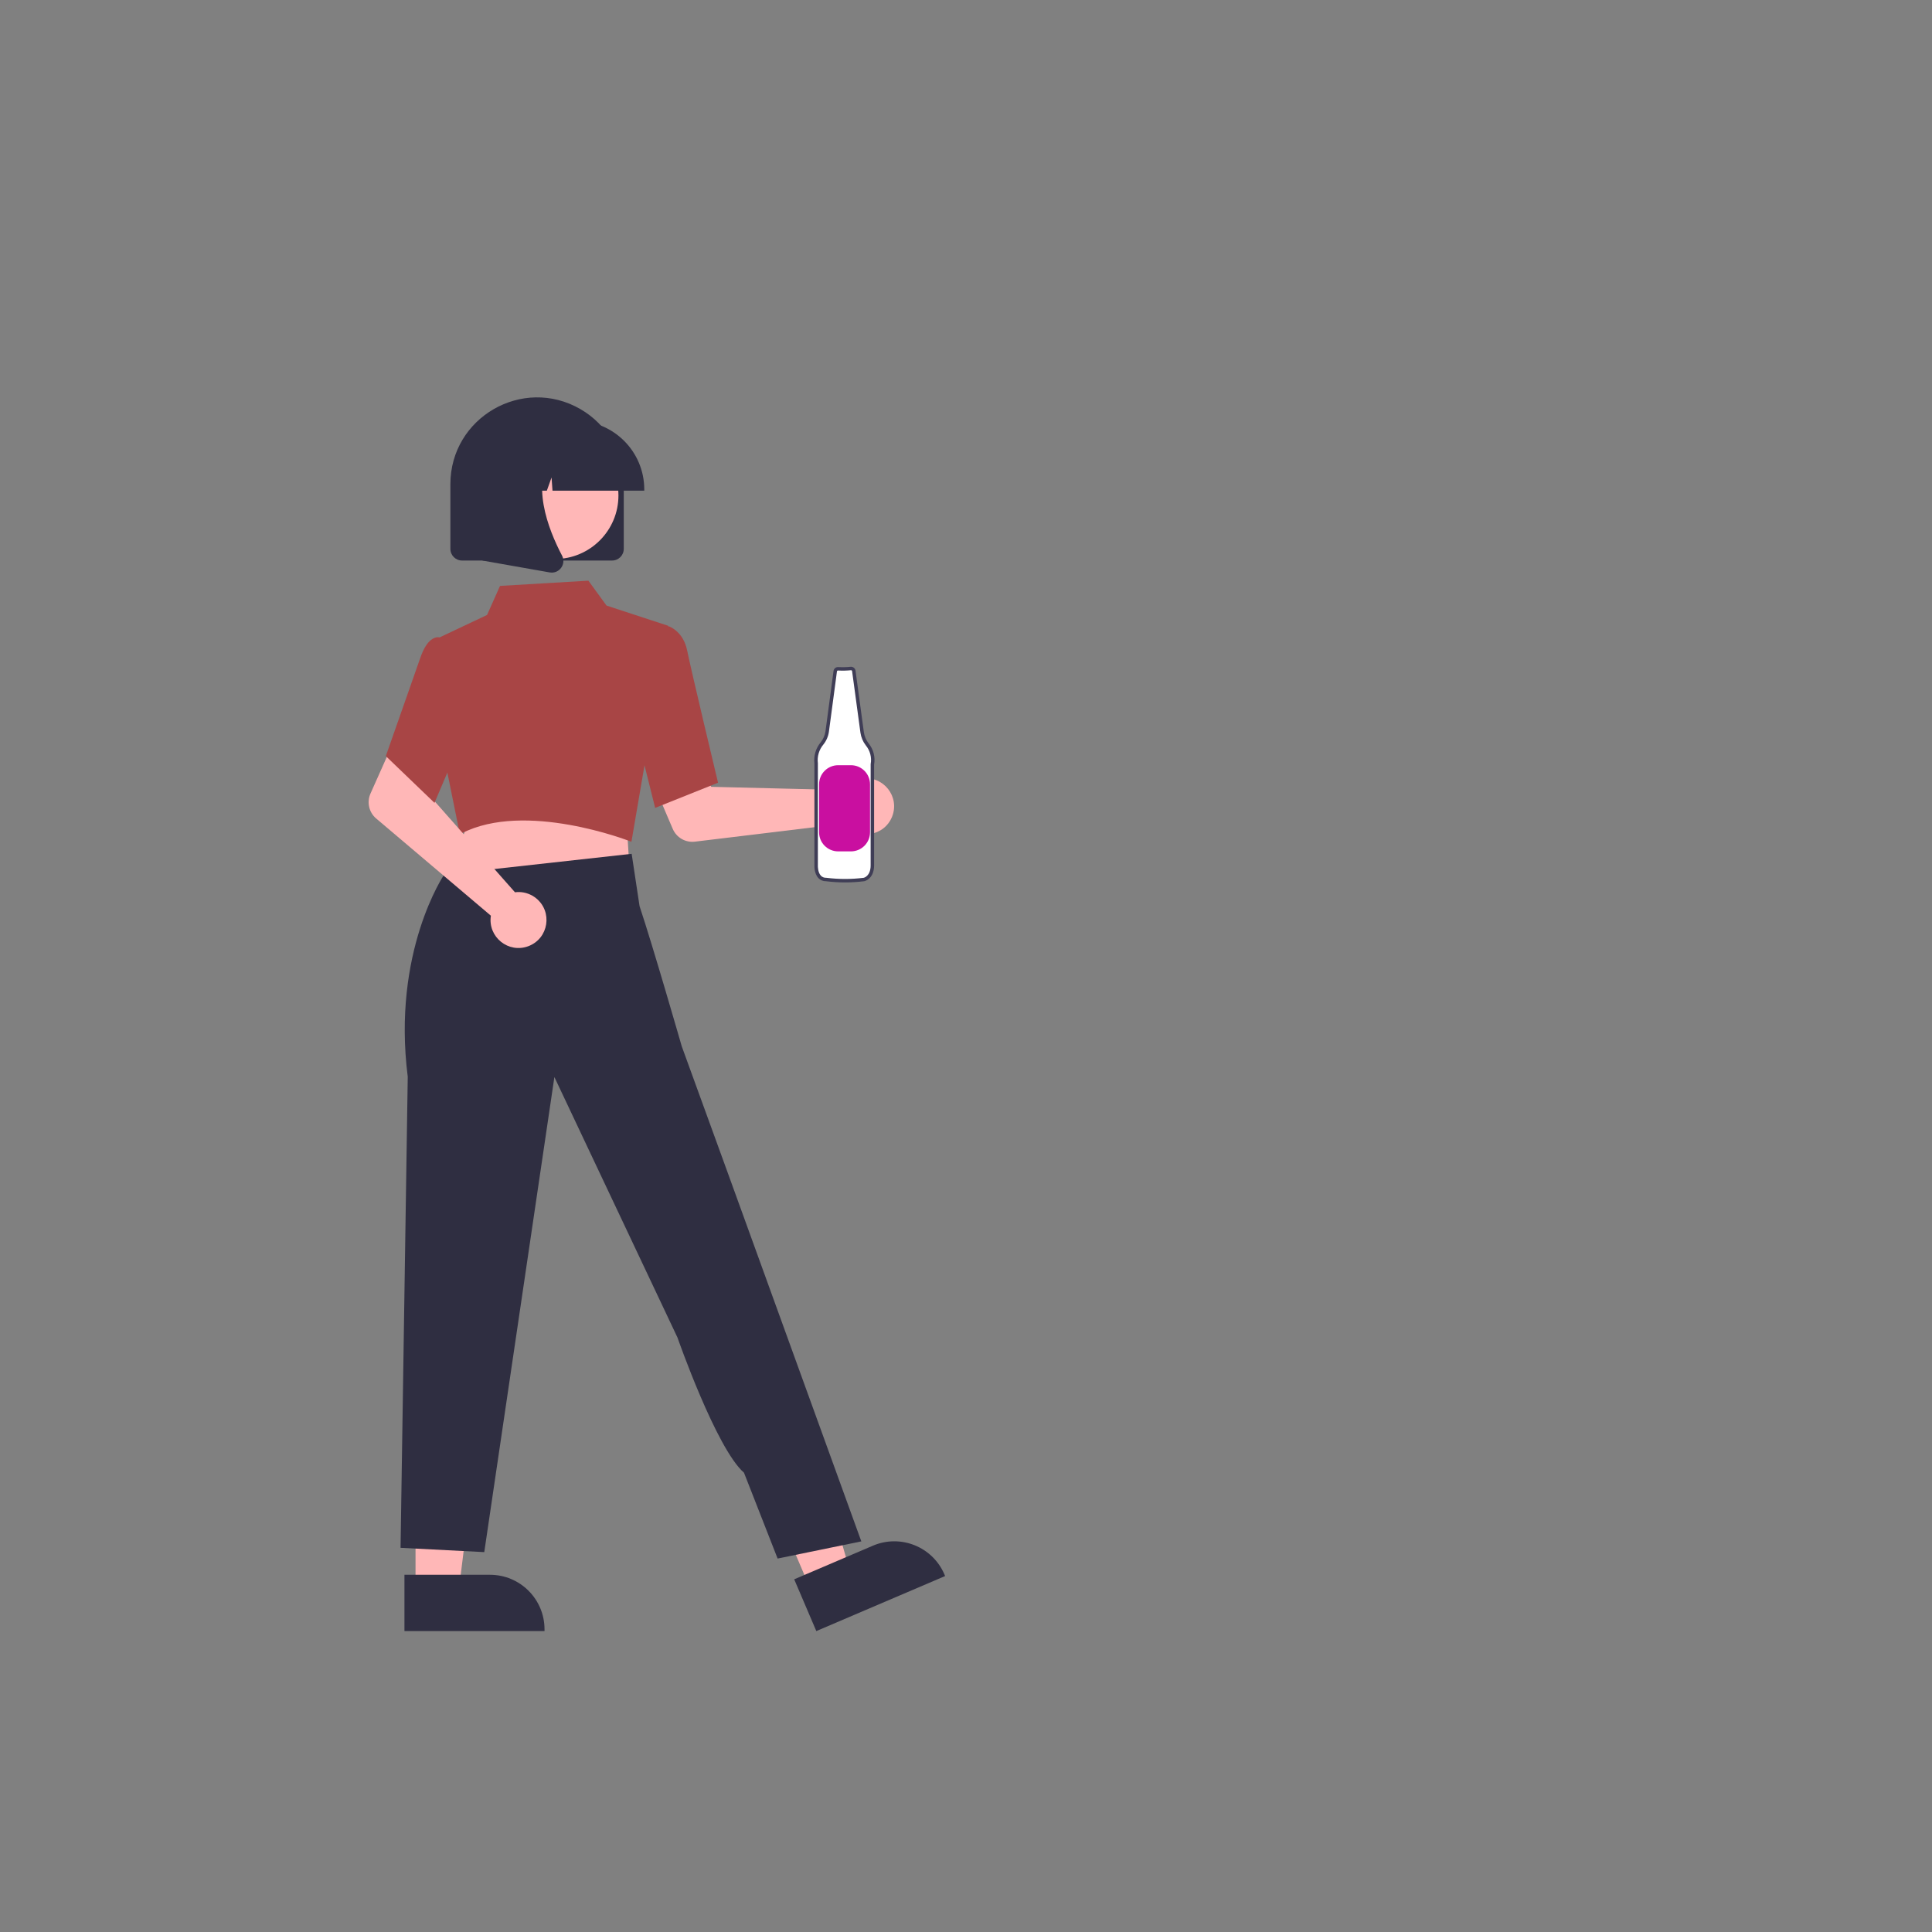 <?xml version="1.0" encoding="utf-8"?>
<svg viewBox="0 0 500 500" xmlns="http://www.w3.org/2000/svg">
  <rect x="0" y="0" width="500" height="500" fill="#808080" stroke="none"/>
  <path d="M 218.992 203.586 C 218.726 203.86 218.482 204.154 218.262 204.466 L 184.073 203.629 L 180.084 196.34 L 168.297 200.922 L 174.105 214.512 C 175.068 216.767 177.404 218.115 179.839 217.82 L 218.468 213.155 C 221.921 217.527 228.814 216.521 230.875 211.344 C 232.934 206.165 228.616 200.699 223.103 201.504 C 221.542 201.732 220.099 202.463 218.992 203.586 Z" fill="#ffb7b7" style=""/>
  <polygon points="107.539 411.222 118.781 411.222 124.129 367.861 107.536 367.863 107.539 411.222" fill="#ffb7b7" style=""/>
  <path d="M 104.672 407.553 L 126.811 407.552 L 126.812 407.552 C 134.604 407.553 140.92 413.869 140.92 421.661 L 140.92 422.119 L 104.672 422.12 L 104.672 407.553 Z" fill="#2f2e41" style=""/>
  <polygon points="209.619 410.973 219.956 406.557 207.84 364.58 192.583 371.099 209.619 410.973" fill="#ffb7b7" style=""/>
  <path d="M 205.539 408.724 L 225.899 400.027 L 225.9 400.026 C 233.065 396.966 241.355 400.293 244.417 407.459 L 244.597 407.88 L 211.262 422.12 L 205.539 408.724 Z" fill="#2f2e41" style=""/>
  <polygon points="162.181 212.979 162.994 226.152 139.233 228.696 114.369 231.356 121.686 211.353 162.181 212.979" fill="#ffb7b7" style=""/>
  <path d="M 163.017 217.706 C 162.747 217.6 135.908 207.16 119.423 215.697 L 119.016 215.906 L 115.728 199.719 L 113.854 164.915 L 126.048 159.154 L 129.406 151.632 L 152.274 150.28 L 156.974 156.725 L 172.974 161.968 L 163.412 217.862 L 163.017 217.706 Z" style="fill: rgb(168, 69, 69);"/>
  <path d="M 163.857 186.291 L 166.685 164.065 L 173.126 162.105 L 173.235 162.145 C 173.384 162.2 176.884 163.54 177.843 168.386 C 178.762 173.038 185.689 201.983 185.759 202.275 L 185.828 202.565 L 169.554 209.076 L 163.857 186.291 Z" style="fill: rgb(168, 69, 69);"/>
  <path d="M 201.246 403.352 L 222.909 398.908 L 188.284 303.363 L 176.433 270.774 C 176.433 270.774 168.917 244.644 165.521 234.533 L 163.472 220.965 L 114.958 226.335 C 114.958 226.335 101.409 246.234 105.525 278.667 L 103.663 400.575 L 125.328 401.686 L 143.474 278.736 L 175.323 346.137 C 175.323 346.137 185.361 374.898 192.543 381.133 L 201.246 403.352 Z" fill="#2f2e41" style=""/>
  <path d="M 134.414 230.86 C 134.032 230.851 133.651 230.871 133.273 230.922 L 110.64 205.282 L 113.273 197.402 L 101.9 191.875 L 95.882 205.372 C 94.884 207.612 95.484 210.242 97.355 211.827 L 127.04 236.98 C 126.182 242.486 131.606 246.856 136.804 244.847 C 142.001 242.837 143.074 235.955 138.734 232.458 C 137.507 231.469 135.989 230.908 134.414 230.86 Z" fill="#ffb7b7" style=""/>
  <path d="M 99.85 195.674 L 108.698 170.471 C 109.693 167.499 110.938 165.695 112.401 165.106 C 112.984 164.844 113.65 164.838 114.237 165.088 L 118.205 170.102 L 121.888 185.57 L 112.447 207.778 L 99.85 195.674 Z" style="fill: rgb(168, 69, 69);"/>
  <path d="M 158.414 145.064 L 119.573 145.064 C 117.909 145.063 116.561 143.715 116.559 142.051 L 116.559 125.309 C 116.559 108.038 135.255 97.244 150.212 105.879 C 157.152 109.886 161.429 117.292 161.429 125.309 L 161.429 142.051 C 161.426 143.715 160.078 145.063 158.414 145.064 Z" fill="#2f2e41" style=""/>
  <circle cx="143.603" cy="128.226" r="16.449" fill="#ffb7b7" style=""/>
  <path d="M 166.736 126.983 L 142.985 126.983 L 142.741 123.572 L 141.523 126.983 L 137.867 126.983 L 137.384 120.224 L 134.97 126.983 L 127.894 126.983 L 127.894 126.648 C 127.905 116.851 135.844 108.912 145.641 108.901 L 148.989 108.901 C 158.786 108.912 166.725 116.851 166.736 126.648 L 166.736 126.983 Z" fill="#2f2e41" style=""/>
  <path d="M 142.791 148.189 C 142.612 148.189 142.433 148.173 142.258 148.143 L 124.866 145.074 L 124.866 116.33 L 144.011 116.33 L 143.537 116.883 C 136.942 124.574 141.91 137.045 145.459 143.795 C 145.992 144.803 145.9 146.029 145.222 146.947 C 144.658 147.727 143.754 148.189 142.791 148.189 Z" fill="#2f2e41" style=""/>
  <path d="M 220.206 173.008 C 219.122 173.117 218.031 173.143 216.943 173.084 C 216.557 173.042 216.208 173.317 216.16 173.702 L 214.078 189.315 C 213.919 190.448 213.455 191.516 212.736 192.407 C 211.538 193.84 210.988 195.705 211.218 197.559 L 211.218 224.079 C 211.218 224.079 211.084 227.615 213.801 227.615 C 217.053 228.023 220.342 228.023 223.594 227.615 C 223.594 227.615 225.77 227.203 225.77 223.94 L 225.77 197.828 C 226.106 195.984 225.615 194.086 224.427 192.636 C 223.732 191.741 223.283 190.681 223.124 189.56 L 220.962 173.622 C 220.912 173.249 220.58 172.981 220.206 173.008 Z" fill="#fff" style=""/>
  <path d="M 218.688 228.368 C 217.045 228.369 215.403 228.266 213.771 228.062 C 213.036 228.08 212.325 227.789 211.812 227.261 C 210.706 226.112 210.767 224.144 210.771 224.062 L 210.771 197.587 C 210.538 195.619 211.124 193.642 212.392 192.121 C 213.057 191.293 213.486 190.303 213.635 189.251 L 215.716 173.643 C 215.8 173.018 216.365 172.575 216.992 172.639 C 218.049 172.695 219.108 172.67 220.161 172.562 L 220.174 172.562 C 220.784 172.517 221.322 172.955 221.406 173.561 L 223.568 189.5 C 223.716 190.543 224.134 191.529 224.78 192.36 C 226.039 193.899 226.564 195.91 226.217 197.867 L 226.217 223.94 C 226.217 227.532 223.703 228.049 223.678 228.055 C 222.022 228.263 220.356 228.368 218.688 228.368 Z M 216.882 173.529 C 216.744 173.522 216.624 173.622 216.603 173.759 L 214.522 189.373 C 214.351 190.588 213.854 191.733 213.083 192.688 C 211.965 194.028 211.451 195.771 211.663 197.504 L 211.666 197.558 L 211.666 224.079 C 211.665 224.112 211.617 225.77 212.458 226.641 C 212.81 226.999 213.299 227.19 213.801 227.168 L 213.856 227.171 C 217.071 227.574 220.324 227.574 223.539 227.171 C 223.581 227.16 225.321 226.764 225.321 223.94 L 225.329 197.747 C 225.643 196.032 225.186 194.267 224.081 192.919 C 223.335 191.961 222.853 190.824 222.681 189.624 L 220.519 173.682 C 220.5 173.546 220.38 173.447 220.243 173.454 C 219.139 173.565 218.027 173.59 216.919 173.531 C 216.907 173.53 216.894 173.529 216.882 173.529 Z" fill="#3f3d56" style=""/>
  <path d="M 216.92 198.034 L 220.219 198.034 C 222.951 198.034 225.165 200.248 225.165 202.979 L 225.165 215.391 C 225.165 218.123 222.951 220.337 220.219 220.337 L 216.92 220.337 C 214.189 220.337 211.974 218.123 211.974 215.391 L 211.974 202.979 C 211.974 200.248 214.189 198.034 216.92 198.034 Z" fill="#c90fa0" style=""/>
</svg>